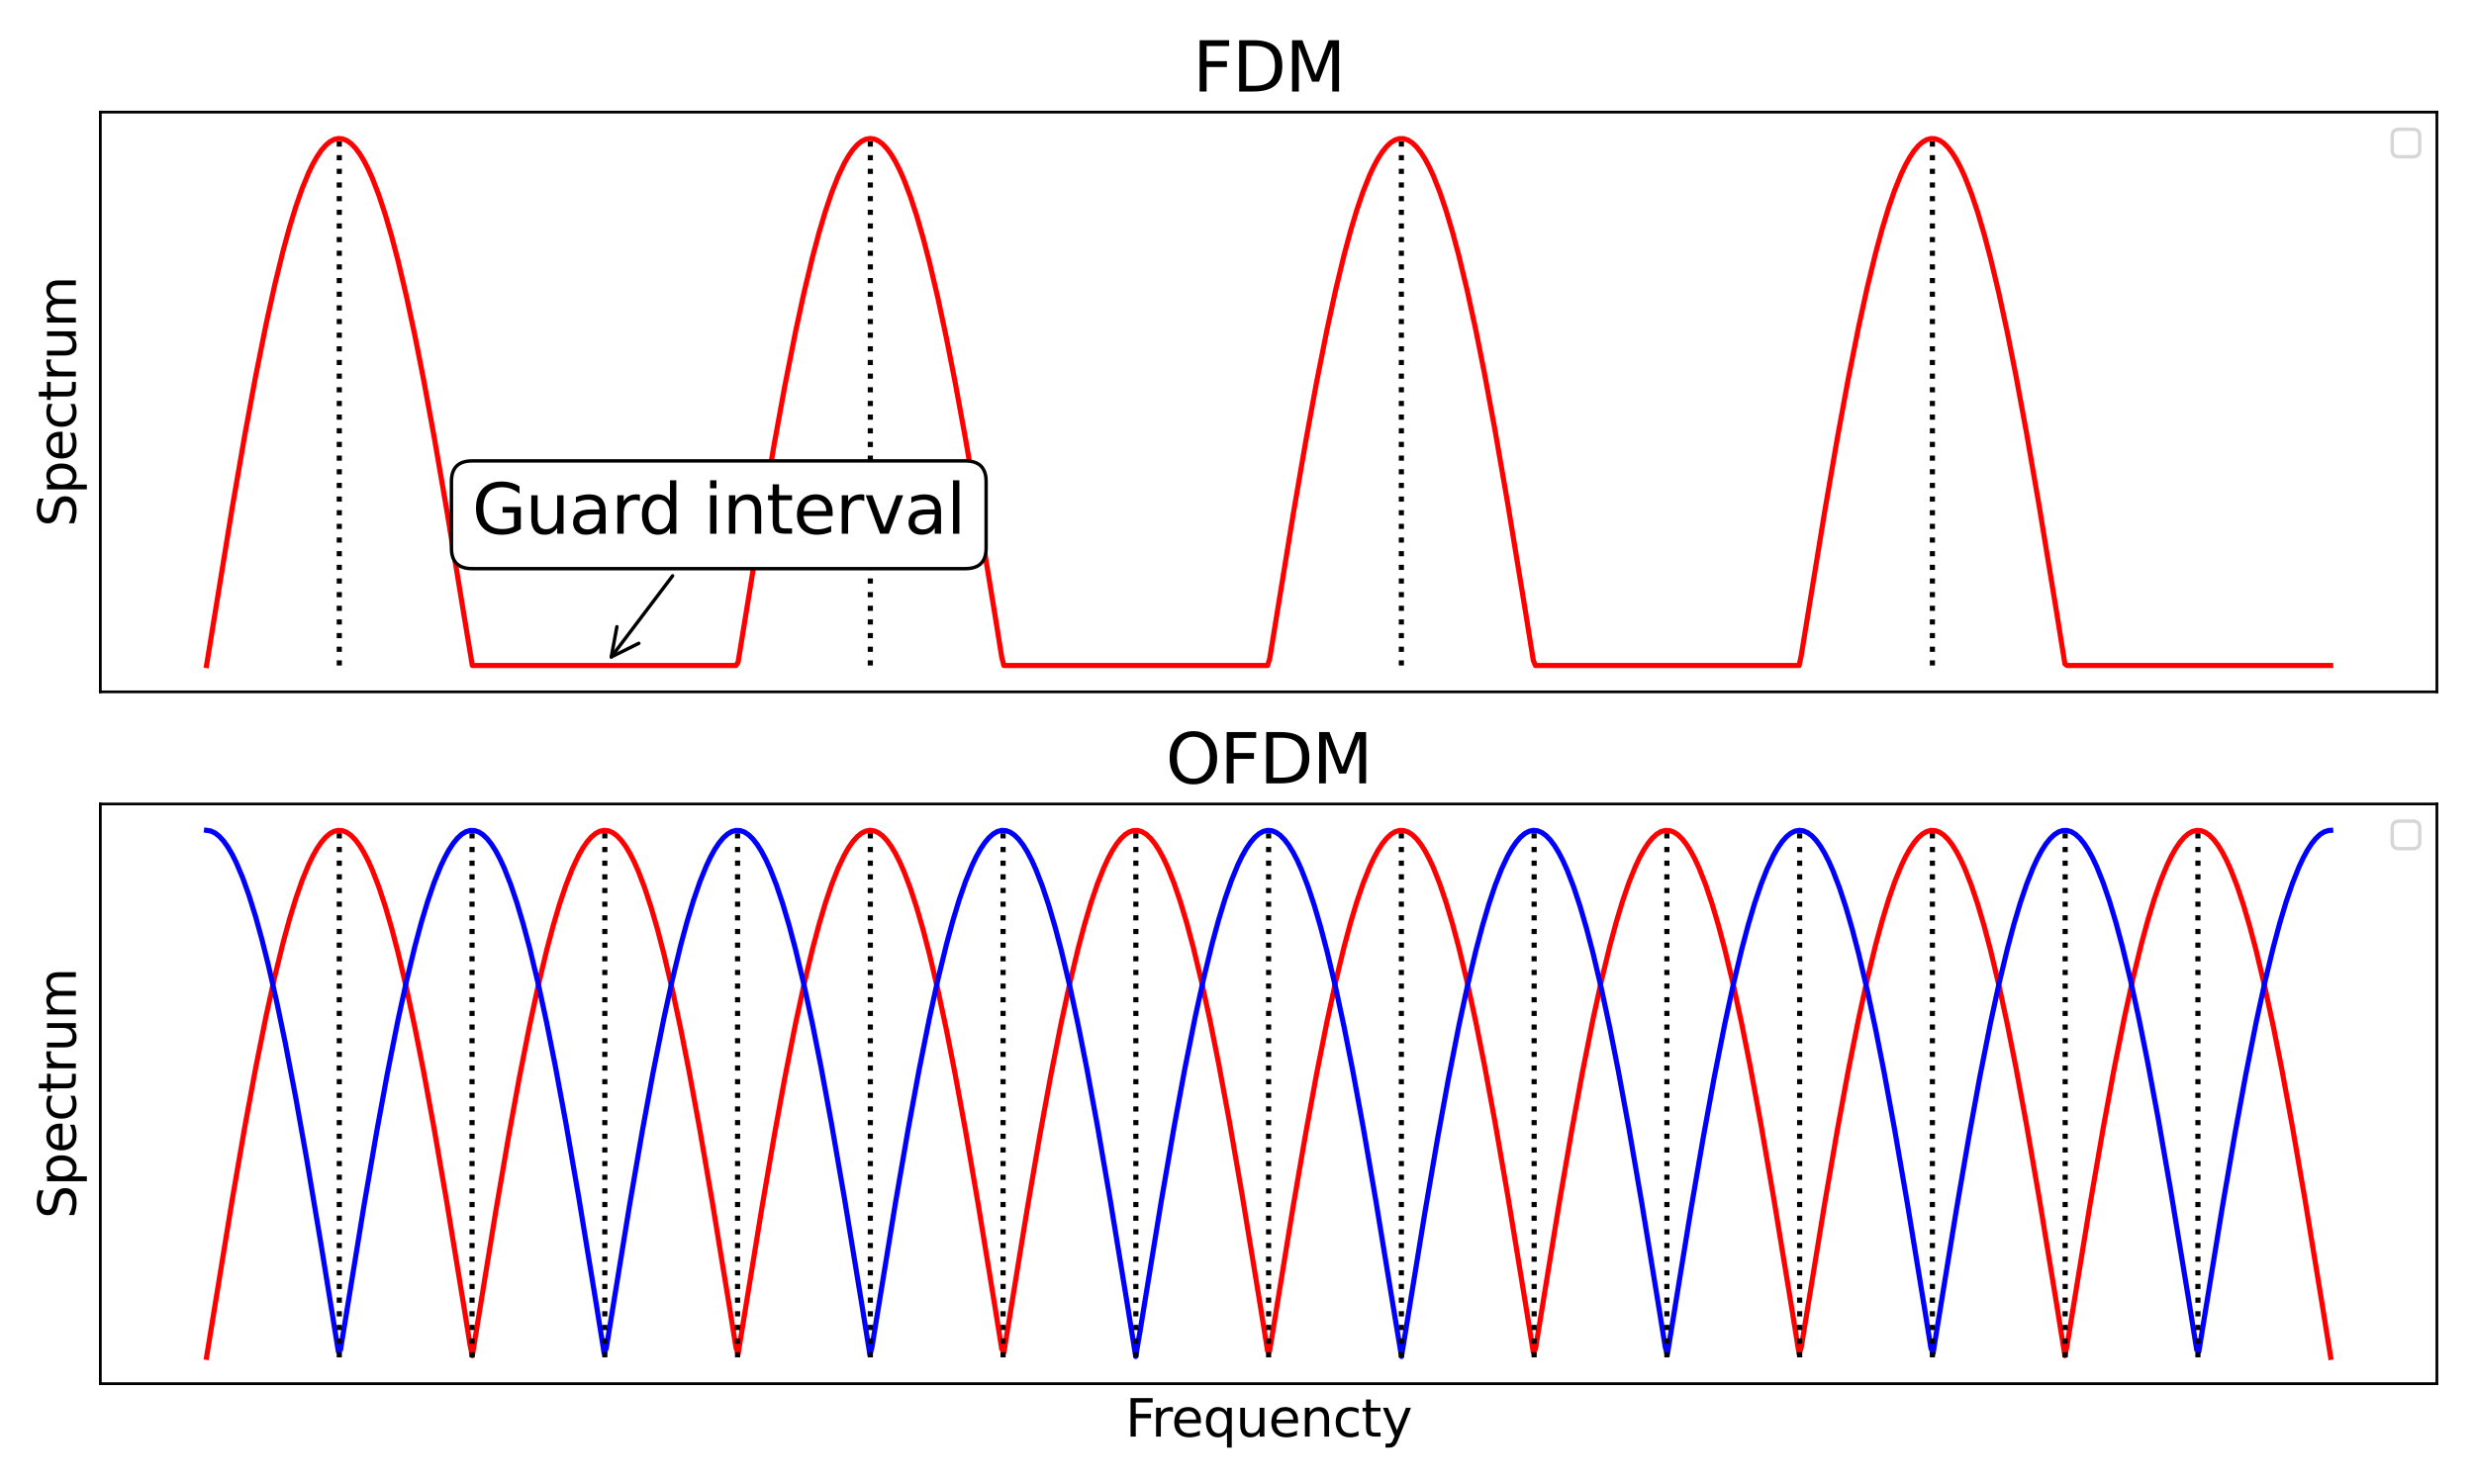 <?xml version="1.0" encoding="utf-8" standalone="no"?>
<!DOCTYPE svg PUBLIC "-//W3C//DTD SVG 1.1//EN"
  "http://www.w3.org/Graphics/SVG/1.1/DTD/svg11.dtd">
<svg xmlns:xlink="http://www.w3.org/1999/xlink" width="720pt" height="432pt" viewBox="0 0 720 432" xmlns="http://www.w3.org/2000/svg" version="1.1">
 <defs>
  <style type="text/css">*{stroke-linejoin: round; stroke-linecap: butt}</style>
 </defs>
 <g id="figure_1">
  <g id="patch_1">
   <path d="M 0 432 
L 720 432 
L 720 0 
L 0 0 
z
" style="fill: #ffffff"/>
  </g>
  <g id="axes_1">
   <g id="patch_2">
    <path d="M 29.2 201.4 
L 709.2 201.4 
L 709.2 32.64 
L 29.2 32.64 
z
" style="fill: #ffffff"/>
   </g>
   <g id="matplotlib.axis_1"/>
   <g id="matplotlib.axis_2">
    <g id="text_1">
     <!-- Spectrum -->
     <g transform="translate(22.08 153.363) rotate(-90) scale(0.15 -0.15)">
      <defs>
       <path id="DejaVuSans-53" d="M 3425 4513 
L 3425 3897 
Q 3066 4069 2747 4153 
Q 2428 4238 2131 4238 
Q 1616 4238 1336 4038 
Q 1056 3838 1056 3469 
Q 1056 3159 1242 3001 
Q 1428 2844 1947 2747 
L 2328 2669 
Q 3034 2534 3370 2195 
Q 3706 1856 3706 1288 
Q 3706 609 3251 259 
Q 2797 -91 1919 -91 
Q 1588 -91 1214 -16 
Q 841 59 441 206 
L 441 856 
Q 825 641 1194 531 
Q 1563 422 1919 422 
Q 2459 422 2753 634 
Q 3047 847 3047 1241 
Q 3047 1584 2836 1778 
Q 2625 1972 2144 2069 
L 1759 2144 
Q 1053 2284 737 2584 
Q 422 2884 422 3419 
Q 422 4038 858 4394 
Q 1294 4750 2059 4750 
Q 2388 4750 2728 4690 
Q 3069 4631 3425 4513 
z
" transform="scale(0.016)"/>
       <path id="DejaVuSans-70" d="M 1159 525 
L 1159 -1331 
L 581 -1331 
L 581 3500 
L 1159 3500 
L 1159 2969 
Q 1341 3281 1617 3432 
Q 1894 3584 2278 3584 
Q 2916 3584 3314 3078 
Q 3713 2572 3713 1747 
Q 3713 922 3314 415 
Q 2916 -91 2278 -91 
Q 1894 -91 1617 61 
Q 1341 213 1159 525 
z
M 3116 1747 
Q 3116 2381 2855 2742 
Q 2594 3103 2138 3103 
Q 1681 3103 1420 2742 
Q 1159 2381 1159 1747 
Q 1159 1113 1420 752 
Q 1681 391 2138 391 
Q 2594 391 2855 752 
Q 3116 1113 3116 1747 
z
" transform="scale(0.016)"/>
       <path id="DejaVuSans-65" d="M 3597 1894 
L 3597 1613 
L 953 1613 
Q 991 1019 1311 708 
Q 1631 397 2203 397 
Q 2534 397 2845 478 
Q 3156 559 3463 722 
L 3463 178 
Q 3153 47 2828 -22 
Q 2503 -91 2169 -91 
Q 1331 -91 842 396 
Q 353 884 353 1716 
Q 353 2575 817 3079 
Q 1281 3584 2069 3584 
Q 2775 3584 3186 3129 
Q 3597 2675 3597 1894 
z
M 3022 2063 
Q 3016 2534 2758 2815 
Q 2500 3097 2075 3097 
Q 1594 3097 1305 2825 
Q 1016 2553 972 2059 
L 3022 2063 
z
" transform="scale(0.016)"/>
       <path id="DejaVuSans-63" d="M 3122 3366 
L 3122 2828 
Q 2878 2963 2633 3030 
Q 2388 3097 2138 3097 
Q 1578 3097 1268 2742 
Q 959 2388 959 1747 
Q 959 1106 1268 751 
Q 1578 397 2138 397 
Q 2388 397 2633 464 
Q 2878 531 3122 666 
L 3122 134 
Q 2881 22 2623 -34 
Q 2366 -91 2075 -91 
Q 1284 -91 818 406 
Q 353 903 353 1747 
Q 353 2603 823 3093 
Q 1294 3584 2113 3584 
Q 2378 3584 2631 3529 
Q 2884 3475 3122 3366 
z
" transform="scale(0.016)"/>
       <path id="DejaVuSans-74" d="M 1172 4494 
L 1172 3500 
L 2356 3500 
L 2356 3053 
L 1172 3053 
L 1172 1153 
Q 1172 725 1289 603 
Q 1406 481 1766 481 
L 2356 481 
L 2356 0 
L 1766 0 
Q 1100 0 847 248 
Q 594 497 594 1153 
L 594 3053 
L 172 3053 
L 172 3500 
L 594 3500 
L 594 4494 
L 1172 4494 
z
" transform="scale(0.016)"/>
       <path id="DejaVuSans-72" d="M 2631 2963 
Q 2534 3019 2420 3045 
Q 2306 3072 2169 3072 
Q 1681 3072 1420 2755 
Q 1159 2438 1159 1844 
L 1159 0 
L 581 0 
L 581 3500 
L 1159 3500 
L 1159 2956 
Q 1341 3275 1631 3429 
Q 1922 3584 2338 3584 
Q 2397 3584 2469 3576 
Q 2541 3569 2628 3553 
L 2631 2963 
z
" transform="scale(0.016)"/>
       <path id="DejaVuSans-75" d="M 544 1381 
L 544 3500 
L 1119 3500 
L 1119 1403 
Q 1119 906 1312 657 
Q 1506 409 1894 409 
Q 2359 409 2629 706 
Q 2900 1003 2900 1516 
L 2900 3500 
L 3475 3500 
L 3475 0 
L 2900 0 
L 2900 538 
Q 2691 219 2414 64 
Q 2138 -91 1772 -91 
Q 1169 -91 856 284 
Q 544 659 544 1381 
z
M 1991 3584 
L 1991 3584 
z
" transform="scale(0.016)"/>
       <path id="DejaVuSans-6d" d="M 3328 2828 
Q 3544 3216 3844 3400 
Q 4144 3584 4550 3584 
Q 5097 3584 5394 3201 
Q 5691 2819 5691 2113 
L 5691 0 
L 5113 0 
L 5113 2094 
Q 5113 2597 4934 2840 
Q 4756 3084 4391 3084 
Q 3944 3084 3684 2787 
Q 3425 2491 3425 1978 
L 3425 0 
L 2847 0 
L 2847 2094 
Q 2847 2600 2669 2842 
Q 2491 3084 2119 3084 
Q 1678 3084 1418 2786 
Q 1159 2488 1159 1978 
L 1159 0 
L 581 0 
L 581 3500 
L 1159 3500 
L 1159 2956 
Q 1356 3278 1631 3431 
Q 1906 3584 2284 3584 
Q 2666 3584 2933 3390 
Q 3200 3197 3328 2828 
z
" transform="scale(0.016)"/>
      </defs>
      <use xlink:href="#DejaVuSans-53"/>
      <use xlink:href="#DejaVuSans-70" x="63.477"/>
      <use xlink:href="#DejaVuSans-65" x="126.953"/>
      <use xlink:href="#DejaVuSans-63" x="188.477"/>
      <use xlink:href="#DejaVuSans-74" x="243.457"/>
      <use xlink:href="#DejaVuSans-72" x="282.666"/>
      <use xlink:href="#DejaVuSans-75" x="323.779"/>
      <use xlink:href="#DejaVuSans-6d" x="387.158"/>
     </g>
    </g>
   </g>
   <g id="line2d_1">
    <path d="M 60.109 193.729 
L 67.535 148.113 
L 71.248 126.605 
L 74.342 109.828 
L 77.436 94.377 
L 79.911 83.135 
L 82.386 73.012 
L 84.242 66.217 
L 86.099 60.147 
L 87.955 54.838 
L 89.812 50.32 
L 91.049 47.76 
L 92.287 45.57 
L 93.524 43.754 
L 94.762 42.319 
L 96 41.266 
L 97.237 40.599 
L 98.475 40.32 
L 99.712 40.429 
L 100.95 40.927 
L 102.188 41.811 
L 103.425 43.079 
L 104.663 44.729 
L 105.9 46.756 
L 107.138 49.155 
L 108.376 51.92 
L 110.232 56.738 
L 112.088 62.336 
L 113.945 68.682 
L 115.801 75.74 
L 118.276 86.188 
L 120.752 97.725 
L 123.227 110.232 
L 126.321 127.039 
L 130.034 148.574 
L 134.984 178.797 
L 137.459 193.729 
L 214.19 193.729 
L 214.809 192.764 
L 221.616 150.885 
L 225.329 129.22 
L 228.423 112.266 
L 231.517 96.6 
L 233.992 85.161 
L 236.467 74.82 
L 238.324 67.849 
L 240.18 61.595 
L 242.036 56.093 
L 243.893 51.374 
L 245.749 47.466 
L 246.987 45.322 
L 248.224 43.554 
L 249.462 42.166 
L 250.7 41.161 
L 251.937 40.543 
L 253.175 40.313 
L 254.412 40.47 
L 255.65 41.016 
L 256.888 41.948 
L 258.125 43.265 
L 259.363 44.962 
L 260.6 47.036 
L 261.838 49.481 
L 263.076 52.291 
L 264.932 57.175 
L 266.788 62.837 
L 268.645 69.244 
L 270.501 76.359 
L 272.977 86.879 
L 275.452 98.479 
L 277.927 111.043 
L 281.021 127.91 
L 284.734 149.497 
L 289.684 179.757 
L 291.541 191.317 
L 292.159 193.729 
L 368.891 193.729 
L 369.509 191.799 
L 376.316 149.959 
L 380.029 128.346 
L 383.123 111.45 
L 386.217 95.855 
L 388.692 84.481 
L 391.167 74.213 
L 393.024 67.3 
L 394.88 61.107 
L 396.737 55.669 
L 398.593 51.017 
L 399.831 48.366 
L 401.068 46.082 
L 402.306 44.173 
L 403.543 42.642 
L 404.781 41.493 
L 406.019 40.73 
L 407.256 40.354 
L 408.494 40.366 
L 409.731 40.766 
L 410.969 41.554 
L 412.207 42.726 
L 413.444 44.281 
L 414.682 46.214 
L 415.919 48.521 
L 417.157 51.195 
L 419.013 55.88 
L 420.87 61.35 
L 422.726 67.574 
L 424.583 74.516 
L 427.058 84.82 
L 429.533 96.227 
L 432.008 108.62 
L 435.102 125.307 
L 438.815 146.733 
L 443.765 176.877 
L 446.241 192.282 
L 446.859 193.729 
L 523.591 193.729 
L 524.21 190.835 
L 531.016 149.035 
L 534.729 127.474 
L 537.823 110.637 
L 540.917 95.114 
L 543.392 83.806 
L 545.868 73.61 
L 547.724 66.756 
L 549.58 60.624 
L 551.437 55.251 
L 553.293 50.666 
L 554.531 48.06 
L 555.768 45.823 
L 557.006 43.961 
L 558.244 42.477 
L 559.481 41.376 
L 560.719 40.661 
L 561.956 40.334 
L 563.194 40.395 
L 564.432 40.843 
L 565.669 41.679 
L 566.907 42.9 
L 568.144 44.502 
L 569.382 46.482 
L 570.62 48.835 
L 571.857 51.555 
L 573.714 56.306 
L 575.57 61.84 
L 577.426 68.125 
L 579.283 75.126 
L 581.758 85.502 
L 584.233 96.974 
L 586.708 109.424 
L 589.802 126.172 
L 593.515 147.653 
L 598.466 177.836 
L 600.941 193.247 
L 601.56 193.729 
L 678.291 193.729 
L 678.291 193.729 
" clip-path="url(#p29d54f27d2)" style="fill: none; stroke: #ff0000; stroke-width: 1.5; stroke-linecap: square"/>
   </g>
   <g id="LineCollection_1">
    <path d="M 98.745 193.729 
L 98.745 40.311 
" clip-path="url(#p29d54f27d2)" style="fill: none; stroke-dasharray: 1.5,2.475; stroke-dashoffset: 0; stroke: #000000; stroke-width: 1.5"/>
    <path d="M 253.291 193.729 
L 253.291 40.311 
" clip-path="url(#p29d54f27d2)" style="fill: none; stroke-dasharray: 1.5,2.475; stroke-dashoffset: 0; stroke: #000000; stroke-width: 1.5"/>
    <path d="M 407.836 193.729 
L 407.836 40.311 
" clip-path="url(#p29d54f27d2)" style="fill: none; stroke-dasharray: 1.5,2.475; stroke-dashoffset: 0; stroke: #000000; stroke-width: 1.5"/>
    <path d="M 562.382 193.729 
L 562.382 40.311 
" clip-path="url(#p29d54f27d2)" style="fill: none; stroke-dasharray: 1.5,2.475; stroke-dashoffset: 0; stroke: #000000; stroke-width: 1.5"/>
   </g>
   <g id="patch_3">
    <path d="M 29.2 201.4 
L 29.2 32.64 
" style="fill: none; stroke: #000000; stroke-width: 0.8; stroke-linejoin: miter; stroke-linecap: square"/>
   </g>
   <g id="patch_4">
    <path d="M 709.2 201.4 
L 709.2 32.64 
" style="fill: none; stroke: #000000; stroke-width: 0.8; stroke-linejoin: miter; stroke-linecap: square"/>
   </g>
   <g id="patch_5">
    <path d="M 29.2 201.4 
L 709.2 201.4 
" style="fill: none; stroke: #000000; stroke-width: 0.8; stroke-linejoin: miter; stroke-linecap: square"/>
   </g>
   <g id="patch_6">
    <path d="M 29.2 32.64 
L 709.2 32.64 
" style="fill: none; stroke: #000000; stroke-width: 0.8; stroke-linejoin: miter; stroke-linecap: square"/>
   </g>
   <g id="patch_7">
    <path d="M 195.751 167.625 
Q 186.488 179.879 177.899 191.241 
" style="fill: none; stroke: #000000; stroke-linecap: round"/>
    <path d="M 185.914 187.271 
L 177.899 191.241 
L 179.532 182.447 
" style="fill: none; stroke: #000000; stroke-linecap: round"/>
   </g>
   <g id="text_2">
    <g id="patch_8">
     <path d="M 137.382 165.534 
L 280.985 165.534 
Q 286.985 165.534 286.985 159.534 
L 286.985 140.178 
Q 286.985 134.178 280.985 134.178 
L 137.382 134.178 
Q 131.382 134.178 131.382 140.178 
L 131.382 159.534 
Q 131.382 165.534 137.382 165.534 
z
" style="fill: #ffffff; stroke: #000000; stroke-linejoin: miter"/>
    </g>
    <!-- Guard interval -->
    <g transform="translate(137.382 155.375) scale(0.2 -0.2)">
     <defs>
      <path id="DejaVuSans-47" d="M 3809 666 
L 3809 1919 
L 2778 1919 
L 2778 2438 
L 4434 2438 
L 4434 434 
Q 4069 175 3628 42 
Q 3188 -91 2688 -91 
Q 1594 -91 976 548 
Q 359 1188 359 2328 
Q 359 3472 976 4111 
Q 1594 4750 2688 4750 
Q 3144 4750 3555 4637 
Q 3966 4525 4313 4306 
L 4313 3634 
Q 3963 3931 3569 4081 
Q 3175 4231 2741 4231 
Q 1884 4231 1454 3753 
Q 1025 3275 1025 2328 
Q 1025 1384 1454 906 
Q 1884 428 2741 428 
Q 3075 428 3337 486 
Q 3600 544 3809 666 
z
" transform="scale(0.016)"/>
      <path id="DejaVuSans-61" d="M 2194 1759 
Q 1497 1759 1228 1600 
Q 959 1441 959 1056 
Q 959 750 1161 570 
Q 1363 391 1709 391 
Q 2188 391 2477 730 
Q 2766 1069 2766 1631 
L 2766 1759 
L 2194 1759 
z
M 3341 1997 
L 3341 0 
L 2766 0 
L 2766 531 
Q 2569 213 2275 61 
Q 1981 -91 1556 -91 
Q 1019 -91 701 211 
Q 384 513 384 1019 
Q 384 1609 779 1909 
Q 1175 2209 1959 2209 
L 2766 2209 
L 2766 2266 
Q 2766 2663 2505 2880 
Q 2244 3097 1772 3097 
Q 1472 3097 1187 3025 
Q 903 2953 641 2809 
L 641 3341 
Q 956 3463 1253 3523 
Q 1550 3584 1831 3584 
Q 2591 3584 2966 3190 
Q 3341 2797 3341 1997 
z
" transform="scale(0.016)"/>
      <path id="DejaVuSans-64" d="M 2906 2969 
L 2906 4863 
L 3481 4863 
L 3481 0 
L 2906 0 
L 2906 525 
Q 2725 213 2448 61 
Q 2172 -91 1784 -91 
Q 1150 -91 751 415 
Q 353 922 353 1747 
Q 353 2572 751 3078 
Q 1150 3584 1784 3584 
Q 2172 3584 2448 3432 
Q 2725 3281 2906 2969 
z
M 947 1747 
Q 947 1113 1208 752 
Q 1469 391 1925 391 
Q 2381 391 2643 752 
Q 2906 1113 2906 1747 
Q 2906 2381 2643 2742 
Q 2381 3103 1925 3103 
Q 1469 3103 1208 2742 
Q 947 2381 947 1747 
z
" transform="scale(0.016)"/>
      <path id="DejaVuSans-20" transform="scale(0.016)"/>
      <path id="DejaVuSans-69" d="M 603 3500 
L 1178 3500 
L 1178 0 
L 603 0 
L 603 3500 
z
M 603 4863 
L 1178 4863 
L 1178 4134 
L 603 4134 
L 603 4863 
z
" transform="scale(0.016)"/>
      <path id="DejaVuSans-6e" d="M 3513 2113 
L 3513 0 
L 2938 0 
L 2938 2094 
Q 2938 2591 2744 2837 
Q 2550 3084 2163 3084 
Q 1697 3084 1428 2787 
Q 1159 2491 1159 1978 
L 1159 0 
L 581 0 
L 581 3500 
L 1159 3500 
L 1159 2956 
Q 1366 3272 1645 3428 
Q 1925 3584 2291 3584 
Q 2894 3584 3203 3211 
Q 3513 2838 3513 2113 
z
" transform="scale(0.016)"/>
      <path id="DejaVuSans-76" d="M 191 3500 
L 800 3500 
L 1894 563 
L 2988 3500 
L 3597 3500 
L 2284 0 
L 1503 0 
L 191 3500 
z
" transform="scale(0.016)"/>
      <path id="DejaVuSans-6c" d="M 603 4863 
L 1178 4863 
L 1178 0 
L 603 0 
L 603 4863 
z
" transform="scale(0.016)"/>
     </defs>
     <use xlink:href="#DejaVuSans-47"/>
     <use xlink:href="#DejaVuSans-75" x="77.49"/>
     <use xlink:href="#DejaVuSans-61" x="140.869"/>
     <use xlink:href="#DejaVuSans-72" x="202.148"/>
     <use xlink:href="#DejaVuSans-64" x="241.512"/>
     <use xlink:href="#DejaVuSans-20" x="304.988"/>
     <use xlink:href="#DejaVuSans-69" x="336.775"/>
     <use xlink:href="#DejaVuSans-6e" x="364.559"/>
     <use xlink:href="#DejaVuSans-74" x="427.938"/>
     <use xlink:href="#DejaVuSans-65" x="467.146"/>
     <use xlink:href="#DejaVuSans-72" x="528.67"/>
     <use xlink:href="#DejaVuSans-76" x="569.783"/>
     <use xlink:href="#DejaVuSans-61" x="628.963"/>
     <use xlink:href="#DejaVuSans-6c" x="690.242"/>
    </g>
   </g>
   <g id="text_3">
    <!-- FDM -->
    <g transform="translate(347.12 26.64) scale(0.2 -0.2)">
     <defs>
      <path id="DejaVuSans-46" d="M 628 4666 
L 3309 4666 
L 3309 4134 
L 1259 4134 
L 1259 2759 
L 3109 2759 
L 3109 2228 
L 1259 2228 
L 1259 0 
L 628 0 
L 628 4666 
z
" transform="scale(0.016)"/>
      <path id="DejaVuSans-44" d="M 1259 4147 
L 1259 519 
L 2022 519 
Q 2988 519 3436 956 
Q 3884 1394 3884 2338 
Q 3884 3275 3436 3711 
Q 2988 4147 2022 4147 
L 1259 4147 
z
M 628 4666 
L 1925 4666 
Q 3281 4666 3915 4102 
Q 4550 3538 4550 2338 
Q 4550 1131 3912 565 
Q 3275 0 1925 0 
L 628 0 
L 628 4666 
z
" transform="scale(0.016)"/>
      <path id="DejaVuSans-4d" d="M 628 4666 
L 1569 4666 
L 2759 1491 
L 3956 4666 
L 4897 4666 
L 4897 0 
L 4281 0 
L 4281 4097 
L 3078 897 
L 2444 897 
L 1241 4097 
L 1241 0 
L 628 0 
L 628 4666 
z
" transform="scale(0.016)"/>
     </defs>
     <use xlink:href="#DejaVuSans-46"/>
     <use xlink:href="#DejaVuSans-44" x="57.52"/>
     <use xlink:href="#DejaVuSans-4d" x="134.521"/>
    </g>
   </g>
   <g id="legend_1">
    <g id="patch_9">
     <path d="M 698.2 45.64 
L 702.2 45.64 
Q 704.2 45.64 704.2 43.64 
L 704.2 39.64 
Q 704.2 37.64 702.2 37.64 
L 698.2 37.64 
Q 696.2 37.64 696.2 39.64 
L 696.2 43.64 
Q 696.2 45.64 698.2 45.64 
z
" style="fill: #ffffff; opacity: 0.8; stroke: #cccccc; stroke-linejoin: miter"/>
    </g>
   </g>
  </g>
  <g id="axes_2">
   <g id="patch_10">
    <path d="M 29.2 402.8 
L 709.2 402.8 
L 709.2 234.04 
L 29.2 234.04 
z
" style="fill: #ffffff"/>
   </g>
   <g id="matplotlib.axis_3">
    <g id="text_4">
     <!-- Frequencty -->
     <g transform="translate(327.515 418.198) scale(0.15 -0.15)">
      <defs>
       <path id="DejaVuSans-71" d="M 947 1747 
Q 947 1113 1208 752 
Q 1469 391 1925 391 
Q 2381 391 2643 752 
Q 2906 1113 2906 1747 
Q 2906 2381 2643 2742 
Q 2381 3103 1925 3103 
Q 1469 3103 1208 2742 
Q 947 2381 947 1747 
z
M 2906 525 
Q 2725 213 2448 61 
Q 2172 -91 1784 -91 
Q 1150 -91 751 415 
Q 353 922 353 1747 
Q 353 2572 751 3078 
Q 1150 3584 1784 3584 
Q 2172 3584 2448 3432 
Q 2725 3281 2906 2969 
L 2906 3500 
L 3481 3500 
L 3481 -1331 
L 2906 -1331 
L 2906 525 
z
" transform="scale(0.016)"/>
       <path id="DejaVuSans-79" d="M 2059 -325 
Q 1816 -950 1584 -1140 
Q 1353 -1331 966 -1331 
L 506 -1331 
L 506 -850 
L 844 -850 
Q 1081 -850 1212 -737 
Q 1344 -625 1503 -206 
L 1606 56 
L 191 3500 
L 800 3500 
L 1894 763 
L 2988 3500 
L 3597 3500 
L 2059 -325 
z
" transform="scale(0.016)"/>
      </defs>
      <use xlink:href="#DejaVuSans-46"/>
      <use xlink:href="#DejaVuSans-72" x="50.27"/>
      <use xlink:href="#DejaVuSans-65" x="89.133"/>
      <use xlink:href="#DejaVuSans-71" x="150.656"/>
      <use xlink:href="#DejaVuSans-75" x="214.133"/>
      <use xlink:href="#DejaVuSans-65" x="277.512"/>
      <use xlink:href="#DejaVuSans-6e" x="339.035"/>
      <use xlink:href="#DejaVuSans-63" x="402.414"/>
      <use xlink:href="#DejaVuSans-74" x="457.395"/>
      <use xlink:href="#DejaVuSans-79" x="496.604"/>
     </g>
    </g>
   </g>
   <g id="matplotlib.axis_4">
    <g id="text_5">
     <!-- Spectrum -->
     <g transform="translate(22.08 354.763) rotate(-90) scale(0.15 -0.15)">
      <use xlink:href="#DejaVuSans-53"/>
      <use xlink:href="#DejaVuSans-70" x="63.477"/>
      <use xlink:href="#DejaVuSans-65" x="126.953"/>
      <use xlink:href="#DejaVuSans-63" x="188.477"/>
      <use xlink:href="#DejaVuSans-74" x="243.457"/>
      <use xlink:href="#DejaVuSans-72" x="282.666"/>
      <use xlink:href="#DejaVuSans-75" x="323.779"/>
      <use xlink:href="#DejaVuSans-6d" x="387.158"/>
     </g>
    </g>
   </g>
   <g id="line2d_2">
    <path d="M 60.109 395.129 
L 67.535 349.513 
L 71.248 328.005 
L 74.342 311.228 
L 77.436 295.777 
L 79.911 284.535 
L 82.386 274.412 
L 84.242 267.617 
L 86.099 261.547 
L 87.955 256.238 
L 89.812 251.72 
L 91.049 249.16 
L 92.287 246.97 
L 93.524 245.154 
L 94.762 243.719 
L 96 242.666 
L 97.237 241.999 
L 98.475 241.72 
L 99.712 241.829 
L 100.95 242.327 
L 102.188 243.211 
L 103.425 244.479 
L 104.663 246.129 
L 105.9 248.156 
L 107.138 250.555 
L 108.376 253.32 
L 110.232 258.138 
L 112.088 263.736 
L 113.945 270.082 
L 115.801 277.14 
L 118.276 287.588 
L 120.752 299.125 
L 123.227 311.632 
L 126.321 328.439 
L 130.034 349.974 
L 134.984 380.197 
L 136.84 391.752 
L 137.459 394.647 
L 144.266 352.749 
L 147.979 331.058 
L 151.073 314.075 
L 154.167 298.374 
L 156.642 286.902 
L 159.117 276.526 
L 160.974 269.525 
L 162.83 263.24 
L 164.686 257.706 
L 166.543 252.955 
L 168.399 249.012 
L 169.637 246.845 
L 170.874 245.053 
L 172.112 243.641 
L 173.35 242.613 
L 174.587 241.97 
L 175.825 241.716 
L 177.062 241.849 
L 178.3 242.371 
L 179.538 243.279 
L 180.775 244.571 
L 182.013 246.245 
L 183.25 248.295 
L 184.488 250.717 
L 185.726 253.505 
L 187.582 258.356 
L 189.438 263.986 
L 191.295 270.362 
L 193.151 277.449 
L 195.626 287.933 
L 198.102 299.501 
L 200.577 312.037 
L 203.671 328.874 
L 207.384 350.435 
L 212.334 380.677 
L 214.19 392.235 
L 214.809 394.164 
L 221.616 352.285 
L 225.329 330.62 
L 228.423 313.666 
L 231.517 298 
L 233.992 286.561 
L 236.467 276.22 
L 238.324 269.249 
L 240.18 262.995 
L 242.036 257.493 
L 243.893 252.774 
L 245.749 248.866 
L 246.987 246.722 
L 248.224 244.954 
L 249.462 243.566 
L 250.7 242.561 
L 251.937 241.943 
L 253.175 241.713 
L 254.412 241.87 
L 255.65 242.416 
L 256.888 243.348 
L 258.125 244.665 
L 259.363 246.362 
L 260.6 248.436 
L 261.838 250.881 
L 263.076 253.691 
L 264.932 258.575 
L 266.788 264.237 
L 268.645 270.644 
L 270.501 277.759 
L 272.977 288.279 
L 275.452 299.879 
L 277.927 312.443 
L 281.021 329.31 
L 284.734 350.897 
L 289.684 381.157 
L 291.541 392.717 
L 292.159 393.682 
L 298.966 351.822 
L 302.679 330.182 
L 305.773 313.258 
L 308.867 297.627 
L 311.342 286.22 
L 313.817 275.916 
L 315.674 268.974 
L 317.53 262.75 
L 319.387 257.28 
L 321.243 252.595 
L 322.481 249.921 
L 323.718 247.614 
L 324.956 245.681 
L 326.193 244.126 
L 327.431 242.954 
L 328.669 242.166 
L 329.906 241.766 
L 331.144 241.754 
L 332.381 242.13 
L 333.619 242.893 
L 334.857 244.042 
L 336.094 245.573 
L 337.332 247.482 
L 338.569 249.766 
L 339.807 252.417 
L 341.663 257.069 
L 343.52 262.507 
L 345.376 268.7 
L 347.233 275.613 
L 349.708 285.881 
L 352.183 297.255 
L 354.658 309.619 
L 357.752 326.275 
L 361.465 347.674 
L 366.415 377.798 
L 368.891 393.199 
L 369.509 393.199 
L 376.316 351.359 
L 380.029 329.746 
L 383.123 312.85 
L 386.217 297.255 
L 388.692 285.881 
L 391.167 275.613 
L 393.024 268.7 
L 394.88 262.507 
L 396.737 257.069 
L 398.593 252.417 
L 399.831 249.766 
L 401.068 247.482 
L 402.306 245.573 
L 403.543 244.042 
L 404.781 242.893 
L 406.019 242.13 
L 407.256 241.754 
L 408.494 241.766 
L 409.731 242.166 
L 410.969 242.954 
L 412.207 244.126 
L 413.444 245.681 
L 414.682 247.614 
L 415.919 249.921 
L 417.157 252.595 
L 419.013 257.28 
L 420.87 262.75 
L 422.726 268.974 
L 424.583 275.916 
L 427.058 286.22 
L 429.533 297.627 
L 432.008 310.02 
L 435.102 326.707 
L 438.815 348.133 
L 443.765 378.277 
L 446.241 393.682 
L 446.859 392.717 
L 453.666 350.897 
L 457.379 329.31 
L 460.473 312.443 
L 463.567 296.884 
L 466.042 285.543 
L 468.517 275.311 
L 470.374 268.427 
L 472.23 262.265 
L 474.087 256.859 
L 475.943 252.241 
L 477.181 249.612 
L 478.418 247.352 
L 479.656 245.466 
L 480.894 243.959 
L 482.131 242.834 
L 483.369 242.095 
L 484.606 241.743 
L 485.844 241.779 
L 487.082 242.204 
L 488.319 243.016 
L 489.557 244.212 
L 490.794 245.791 
L 492.032 247.748 
L 493.27 250.077 
L 494.507 252.774 
L 496.364 257.493 
L 498.22 262.995 
L 500.076 269.249 
L 501.933 276.22 
L 504.408 286.561 
L 506.883 298 
L 509.358 310.422 
L 512.452 327.139 
L 516.165 348.593 
L 521.116 378.757 
L 523.591 394.164 
L 524.21 392.235 
L 531.016 350.435 
L 534.729 328.874 
L 537.823 312.037 
L 540.917 296.514 
L 543.392 285.206 
L 545.868 275.01 
L 547.724 268.156 
L 549.58 262.024 
L 551.437 256.651 
L 553.293 252.066 
L 554.531 249.46 
L 555.768 247.223 
L 557.006 245.361 
L 558.244 243.877 
L 559.481 242.776 
L 560.719 242.061 
L 561.956 241.734 
L 563.194 241.795 
L 564.432 242.243 
L 565.669 243.079 
L 566.907 244.3 
L 568.144 245.902 
L 569.382 247.882 
L 570.62 250.235 
L 571.857 252.955 
L 573.714 257.706 
L 575.57 263.24 
L 577.426 269.525 
L 579.283 276.526 
L 581.758 286.902 
L 584.233 298.374 
L 586.708 310.824 
L 589.802 327.572 
L 593.515 349.053 
L 598.466 379.236 
L 600.941 394.647 
L 601.56 391.752 
L 608.366 349.974 
L 612.079 328.439 
L 615.173 311.632 
L 618.267 296.145 
L 620.742 284.87 
L 623.218 274.711 
L 625.074 267.886 
L 626.93 261.785 
L 628.787 256.444 
L 630.643 251.892 
L 631.881 249.309 
L 633.118 247.096 
L 634.356 245.257 
L 635.594 243.797 
L 636.831 242.72 
L 638.069 242.03 
L 639.306 241.726 
L 640.544 241.811 
L 641.782 242.284 
L 643.019 243.144 
L 644.257 244.389 
L 645.494 246.015 
L 646.732 248.018 
L 647.97 250.394 
L 649.207 253.137 
L 651.064 257.922 
L 652.92 263.488 
L 654.776 269.803 
L 656.633 276.832 
L 659.108 287.245 
L 661.583 298.749 
L 664.058 311.228 
L 667.152 328.005 
L 670.865 349.513 
L 675.816 379.716 
L 678.291 395.129 
L 678.291 395.129 
" clip-path="url(#p15fc4a17a8)" style="fill: none; stroke: #ff0000; stroke-width: 1.5; stroke-linecap: square"/>
   </g>
   <g id="line2d_3">
    <path d="M 60.109 241.711 
L 61.347 241.905 
L 62.584 242.487 
L 63.822 243.455 
L 65.059 244.808 
L 66.297 246.54 
L 67.535 248.649 
L 68.772 251.129 
L 70.629 255.529 
L 72.485 260.725 
L 74.342 266.686 
L 76.198 273.378 
L 78.054 280.763 
L 80.53 291.615 
L 83.005 303.514 
L 86.099 319.677 
L 89.193 337.032 
L 93.524 362.807 
L 98.475 393.441 
L 99.094 392.958 
L 105.9 351.128 
L 109.613 329.528 
L 112.707 312.647 
L 115.801 297.069 
L 118.276 285.712 
L 120.752 275.462 
L 122.608 268.563 
L 124.464 262.386 
L 126.321 256.964 
L 128.177 252.329 
L 129.415 249.689 
L 130.652 247.417 
L 131.89 245.519 
L 133.128 244 
L 134.365 242.863 
L 135.603 242.112 
L 136.84 241.748 
L 138.078 241.772 
L 139.316 242.185 
L 140.553 242.984 
L 141.791 244.169 
L 143.028 245.736 
L 144.266 247.681 
L 145.504 249.999 
L 146.741 252.684 
L 148.598 257.386 
L 150.454 262.872 
L 152.31 269.111 
L 154.167 276.068 
L 156.642 286.39 
L 159.117 297.813 
L 161.592 310.221 
L 164.686 326.923 
L 168.399 348.363 
L 173.35 378.517 
L 175.825 393.923 
L 176.444 392.476 
L 183.25 350.666 
L 186.963 329.092 
L 190.057 312.24 
L 193.151 296.699 
L 195.626 285.374 
L 198.102 275.16 
L 199.958 268.291 
L 201.814 262.145 
L 203.671 256.755 
L 205.527 252.153 
L 206.765 249.536 
L 208.002 247.287 
L 209.24 245.413 
L 210.478 243.918 
L 211.715 242.805 
L 212.953 242.078 
L 214.19 241.738 
L 215.428 241.787 
L 216.666 242.223 
L 217.903 243.047 
L 219.141 244.256 
L 220.378 245.846 
L 221.616 247.815 
L 222.854 250.156 
L 224.091 252.864 
L 225.948 257.599 
L 227.804 263.117 
L 229.66 269.387 
L 231.517 276.373 
L 233.992 286.731 
L 236.467 298.187 
L 238.942 310.623 
L 242.036 327.355 
L 245.749 348.823 
L 250.7 378.997 
L 253.175 394.405 
L 253.794 391.993 
L 260.6 350.205 
L 264.313 328.657 
L 267.407 311.835 
L 270.501 296.329 
L 272.977 285.038 
L 275.452 274.86 
L 277.308 268.021 
L 279.165 261.905 
L 281.021 256.547 
L 282.877 251.979 
L 284.115 249.385 
L 285.353 247.159 
L 286.59 245.308 
L 287.828 243.837 
L 289.065 242.748 
L 290.303 242.045 
L 291.541 241.73 
L 292.778 241.803 
L 294.016 242.264 
L 295.253 243.111 
L 296.491 244.344 
L 297.729 245.958 
L 298.966 247.95 
L 300.204 250.315 
L 301.441 253.045 
L 303.298 257.814 
L 305.154 263.364 
L 307.011 269.664 
L 308.867 276.679 
L 311.342 287.073 
L 313.817 298.561 
L 316.293 311.026 
L 319.387 327.788 
L 323.099 349.283 
L 328.05 379.476 
L 330.525 394.888 
L 331.763 387.654 
L 337.951 349.744 
L 341.663 328.222 
L 344.757 311.43 
L 347.851 295.961 
L 350.327 284.702 
L 352.802 274.561 
L 354.658 267.751 
L 356.515 261.666 
L 358.371 256.341 
L 360.227 251.806 
L 361.465 249.235 
L 362.703 247.033 
L 363.94 245.205 
L 365.178 243.758 
L 366.415 242.693 
L 367.653 242.014 
L 368.891 241.723 
L 370.128 241.82 
L 371.366 242.305 
L 372.603 243.177 
L 373.841 244.434 
L 375.079 246.072 
L 376.316 248.087 
L 377.554 250.475 
L 378.791 253.228 
L 380.648 258.03 
L 382.504 263.612 
L 384.361 269.942 
L 386.217 276.986 
L 388.692 287.416 
L 391.167 298.937 
L 393.643 311.43 
L 396.737 328.222 
L 400.449 349.744 
L 405.4 379.956 
L 407.875 394.888 
L 414.682 352.98 
L 418.395 331.277 
L 421.489 314.28 
L 424.583 298.561 
L 427.058 287.073 
L 429.533 276.679 
L 431.389 269.664 
L 433.246 263.364 
L 435.102 257.814 
L 436.959 253.045 
L 438.815 249.086 
L 440.053 246.907 
L 441.29 245.104 
L 442.528 243.68 
L 443.765 242.639 
L 445.003 241.985 
L 446.241 241.718 
L 447.478 241.839 
L 448.716 242.348 
L 449.953 243.245 
L 451.191 244.525 
L 452.429 246.187 
L 453.666 248.225 
L 454.904 250.636 
L 456.141 253.412 
L 457.998 258.247 
L 459.854 263.861 
L 461.711 270.222 
L 463.567 277.294 
L 466.042 287.76 
L 468.517 299.313 
L 470.993 311.835 
L 474.087 328.657 
L 477.8 350.205 
L 482.75 380.437 
L 484.606 391.993 
L 485.225 394.405 
L 492.032 352.517 
L 495.745 330.839 
L 498.839 313.871 
L 501.933 298.187 
L 504.408 286.731 
L 506.883 276.373 
L 508.74 269.387 
L 510.596 263.117 
L 512.452 257.599 
L 514.309 252.864 
L 516.165 248.939 
L 517.403 246.784 
L 518.64 245.004 
L 519.878 243.604 
L 521.116 242.587 
L 522.353 241.957 
L 523.591 241.714 
L 524.828 241.86 
L 526.066 242.393 
L 527.304 243.313 
L 528.541 244.618 
L 529.779 246.303 
L 531.016 248.365 
L 532.254 250.799 
L 533.492 253.598 
L 535.348 258.465 
L 537.204 264.111 
L 539.061 270.503 
L 540.917 277.604 
L 543.392 288.106 
L 545.868 299.69 
L 548.343 312.24 
L 551.437 329.092 
L 555.15 350.666 
L 560.1 380.917 
L 561.956 392.476 
L 562.575 393.923 
L 569.382 352.054 
L 573.095 330.401 
L 576.189 313.462 
L 579.283 297.813 
L 581.758 286.39 
L 584.233 276.068 
L 586.09 269.111 
L 587.946 262.872 
L 589.802 257.386 
L 591.659 252.684 
L 592.896 249.999 
L 594.134 247.681 
L 595.372 245.736 
L 596.609 244.169 
L 597.847 242.984 
L 599.084 242.185 
L 600.322 241.772 
L 601.56 241.748 
L 602.797 242.112 
L 604.035 242.863 
L 605.272 244 
L 606.51 245.519 
L 607.748 247.417 
L 608.985 249.689 
L 610.223 252.329 
L 612.079 256.964 
L 613.936 262.386 
L 615.792 268.563 
L 617.648 275.462 
L 620.124 285.712 
L 622.599 297.069 
L 625.074 309.419 
L 628.168 326.06 
L 631.881 347.445 
L 636.831 377.558 
L 639.306 392.958 
L 639.925 393.441 
L 646.732 351.591 
L 650.445 329.964 
L 653.539 313.054 
L 656.633 297.441 
L 659.108 286.051 
L 661.583 275.764 
L 663.44 268.837 
L 665.296 262.628 
L 667.152 257.174 
L 669.009 252.506 
L 670.247 249.843 
L 671.484 247.548 
L 672.722 245.627 
L 673.959 244.084 
L 675.197 242.923 
L 676.435 242.148 
L 677.672 241.759 
L 678.291 241.711 
L 678.291 241.711 
" clip-path="url(#p15fc4a17a8)" style="fill: none; stroke: #0000ff; stroke-width: 1.5; stroke-linecap: square"/>
   </g>
   <g id="LineCollection_2">
    <path d="M 98.745 395.129 
L 98.745 241.711 
" clip-path="url(#p15fc4a17a8)" style="fill: none; stroke-dasharray: 1.5,2.475; stroke-dashoffset: 0; stroke: #000000; stroke-width: 1.5"/>
    <path d="M 137.382 395.129 
L 137.382 241.711 
" clip-path="url(#p15fc4a17a8)" style="fill: none; stroke-dasharray: 1.5,2.475; stroke-dashoffset: 0; stroke: #000000; stroke-width: 1.5"/>
    <path d="M 176.018 395.129 
L 176.018 241.711 
" clip-path="url(#p15fc4a17a8)" style="fill: none; stroke-dasharray: 1.5,2.475; stroke-dashoffset: 0; stroke: #000000; stroke-width: 1.5"/>
    <path d="M 214.655 395.129 
L 214.655 241.711 
" clip-path="url(#p15fc4a17a8)" style="fill: none; stroke-dasharray: 1.5,2.475; stroke-dashoffset: 0; stroke: #000000; stroke-width: 1.5"/>
    <path d="M 253.291 395.129 
L 253.291 241.711 
" clip-path="url(#p15fc4a17a8)" style="fill: none; stroke-dasharray: 1.5,2.475; stroke-dashoffset: 0; stroke: #000000; stroke-width: 1.5"/>
    <path d="M 291.927 395.129 
L 291.927 241.711 
" clip-path="url(#p15fc4a17a8)" style="fill: none; stroke-dasharray: 1.5,2.475; stroke-dashoffset: 0; stroke: #000000; stroke-width: 1.5"/>
    <path d="M 330.564 395.129 
L 330.564 241.711 
" clip-path="url(#p15fc4a17a8)" style="fill: none; stroke-dasharray: 1.5,2.475; stroke-dashoffset: 0; stroke: #000000; stroke-width: 1.5"/>
    <path d="M 369.2 395.129 
L 369.2 241.711 
" clip-path="url(#p15fc4a17a8)" style="fill: none; stroke-dasharray: 1.5,2.475; stroke-dashoffset: 0; stroke: #000000; stroke-width: 1.5"/>
    <path d="M 407.836 395.129 
L 407.836 241.711 
" clip-path="url(#p15fc4a17a8)" style="fill: none; stroke-dasharray: 1.5,2.475; stroke-dashoffset: 0; stroke: #000000; stroke-width: 1.5"/>
    <path d="M 446.473 395.129 
L 446.473 241.711 
" clip-path="url(#p15fc4a17a8)" style="fill: none; stroke-dasharray: 1.5,2.475; stroke-dashoffset: 0; stroke: #000000; stroke-width: 1.5"/>
    <path d="M 485.109 395.129 
L 485.109 241.711 
" clip-path="url(#p15fc4a17a8)" style="fill: none; stroke-dasharray: 1.5,2.475; stroke-dashoffset: 0; stroke: #000000; stroke-width: 1.5"/>
    <path d="M 523.745 395.129 
L 523.745 241.711 
" clip-path="url(#p15fc4a17a8)" style="fill: none; stroke-dasharray: 1.5,2.475; stroke-dashoffset: 0; stroke: #000000; stroke-width: 1.5"/>
    <path d="M 562.382 395.129 
L 562.382 241.711 
" clip-path="url(#p15fc4a17a8)" style="fill: none; stroke-dasharray: 1.5,2.475; stroke-dashoffset: 0; stroke: #000000; stroke-width: 1.5"/>
    <path d="M 601.018 395.129 
L 601.018 241.711 
" clip-path="url(#p15fc4a17a8)" style="fill: none; stroke-dasharray: 1.5,2.475; stroke-dashoffset: 0; stroke: #000000; stroke-width: 1.5"/>
    <path d="M 639.655 395.129 
L 639.655 241.711 
" clip-path="url(#p15fc4a17a8)" style="fill: none; stroke-dasharray: 1.5,2.475; stroke-dashoffset: 0; stroke: #000000; stroke-width: 1.5"/>
   </g>
   <g id="patch_11">
    <path d="M 29.2 402.8 
L 29.2 234.04 
" style="fill: none; stroke: #000000; stroke-width: 0.8; stroke-linejoin: miter; stroke-linecap: square"/>
   </g>
   <g id="patch_12">
    <path d="M 709.2 402.8 
L 709.2 234.04 
" style="fill: none; stroke: #000000; stroke-width: 0.8; stroke-linejoin: miter; stroke-linecap: square"/>
   </g>
   <g id="patch_13">
    <path d="M 29.2 402.8 
L 709.2 402.8 
" style="fill: none; stroke: #000000; stroke-width: 0.8; stroke-linejoin: miter; stroke-linecap: square"/>
   </g>
   <g id="patch_14">
    <path d="M 29.2 234.04 
L 709.2 234.04 
" style="fill: none; stroke: #000000; stroke-width: 0.8; stroke-linejoin: miter; stroke-linecap: square"/>
   </g>
   <g id="text_6">
    <!-- OFDM -->
    <g transform="translate(339.248 228.04) scale(0.2 -0.2)">
     <defs>
      <path id="DejaVuSans-4f" d="M 2522 4238 
Q 1834 4238 1429 3725 
Q 1025 3213 1025 2328 
Q 1025 1447 1429 934 
Q 1834 422 2522 422 
Q 3209 422 3611 934 
Q 4013 1447 4013 2328 
Q 4013 3213 3611 3725 
Q 3209 4238 2522 4238 
z
M 2522 4750 
Q 3503 4750 4090 4092 
Q 4678 3434 4678 2328 
Q 4678 1225 4090 567 
Q 3503 -91 2522 -91 
Q 1538 -91 948 565 
Q 359 1222 359 2328 
Q 359 3434 948 4092 
Q 1538 4750 2522 4750 
z
" transform="scale(0.016)"/>
     </defs>
     <use xlink:href="#DejaVuSans-4f"/>
     <use xlink:href="#DejaVuSans-46" x="78.711"/>
     <use xlink:href="#DejaVuSans-44" x="136.23"/>
     <use xlink:href="#DejaVuSans-4d" x="213.232"/>
    </g>
   </g>
   <g id="legend_2">
    <g id="patch_15">
     <path d="M 698.2 247.04 
L 702.2 247.04 
Q 704.2 247.04 704.2 245.04 
L 704.2 241.04 
Q 704.2 239.04 702.2 239.04 
L 698.2 239.04 
Q 696.2 239.04 696.2 241.04 
L 696.2 245.04 
Q 696.2 247.04 698.2 247.04 
z
" style="fill: #ffffff; opacity: 0.8; stroke: #cccccc; stroke-linejoin: miter"/>
    </g>
   </g>
  </g>
 </g>
 <defs>
  <clipPath id="p29d54f27d2">
   <rect x="29.2" y="32.64" width="680" height="168.76"/>
  </clipPath>
  <clipPath id="p15fc4a17a8">
   <rect x="29.2" y="234.04" width="680" height="168.76"/>
  </clipPath>
 </defs>
</svg>
